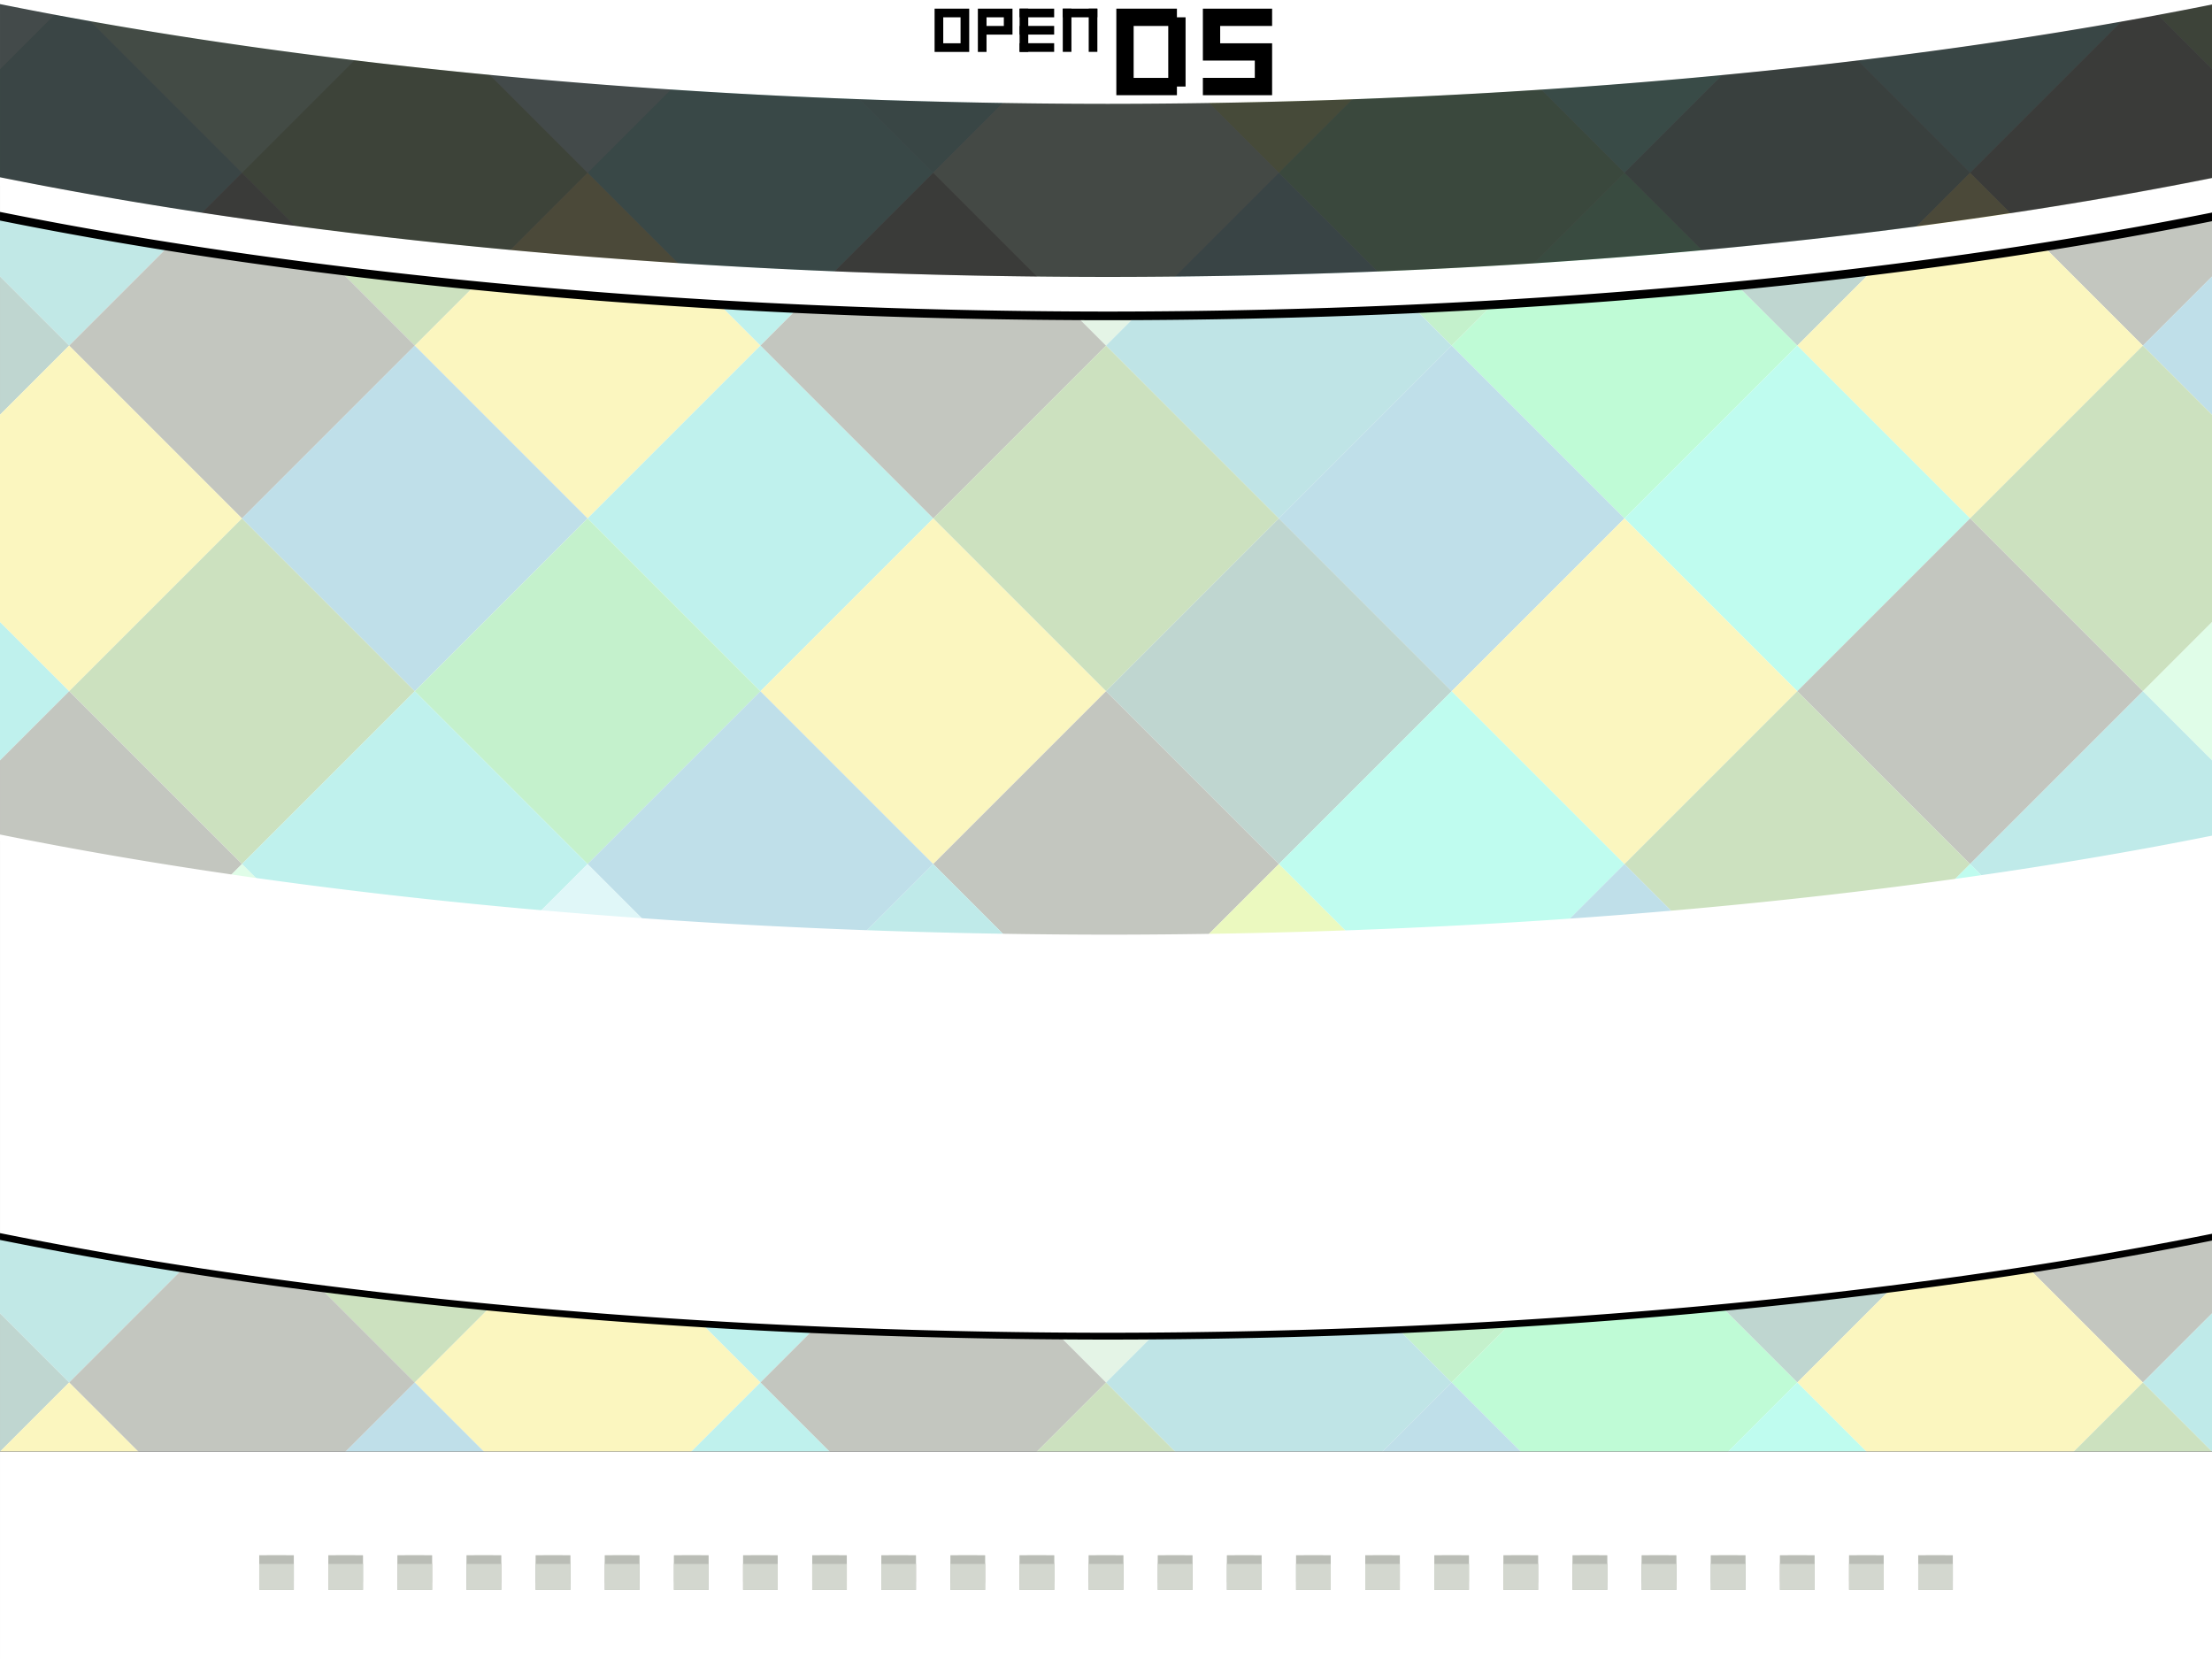 <?xml version="1.0" encoding="UTF-8" standalone="no"?>
<!-- Created with Inkscape (http://www.inkscape.org/) -->

<svg
   xmlns:dc="http://purl.org/dc/elements/1.1/"
   xmlns:cc="http://creativecommons.org/ns#"
   xmlns:rdf="http://www.w3.org/1999/02/22-rdf-syntax-ns#"
   xmlns:svg="http://www.w3.org/2000/svg"
   xmlns="http://www.w3.org/2000/svg"
   xmlns:sodipodi="http://sodipodi.sourceforge.net/DTD/sodipodi-0.dtd"
   xmlns:inkscape="http://www.inkscape.org/namespaces/inkscape"
   width="256"
   height="192"
   viewBox="0 0 67.733 50.8"
   version="1.1"
   id="svg8"
   inkscape:version="0.92.2 5c3e80d, 2017-08-06"
   sodipodi:docname="down_bk.svg"
   inkscape:export-filename="/home/georg/Partition E/Software/Videospiele/Nintendo/NDS Software/SuperCard/DSTWO-Theme/Top_Screen.svg.png"
   inkscape:export-xdpi="96"
   inkscape:export-ydpi="96">
  <defs
     id="defs2">
    <clipPath
       clipPathUnits="userSpaceOnUse"
       id="clipPath849">
      <rect
         style="opacity:0.218;fill:#0000ff;stroke-width:0.265"
         id="rect851"
         width="67.733"
         height="50.8"
         x="0"
         y="246.2" />
    </clipPath>
    <clipPath
       clipPathUnits="userSpaceOnUse"
       id="clipPath1369">
      <rect
         ry="1.852"
         rx="1.852"
         y="385.371"
         x="0.794"
         height="13.494"
         width="15.081"
         id="rect1371"
         style="opacity:1;fill:#ffffff;fill-opacity:1;stroke:none;stroke-width:0.5;stroke-miterlimit:4;stroke-dasharray:none" />
    </clipPath>
    <clipPath
       clipPathUnits="userSpaceOnUse"
       id="clipPath1510">
      <rect
         y="246.2"
         x="-2.117"
         height="50.8"
         width="67.733"
         id="rect1513"
         style="opacity:0.218;fill:#0000ff;stroke-width:0.265" />
    </clipPath>
    <clipPath
       clipPathUnits="userSpaceOnUse"
       id="clipPath1517">
      <rect
         style="opacity:1;fill:#007ea7;fill-opacity:1;stroke:none;stroke-width:0.48;stroke-linecap:round;stroke-miterlimit:4;stroke-dasharray:none;stroke-opacity:1"
         id="rect1519"
         width="67.733"
         height="50.8"
         x="-7.5199102e-15"
         y="171.556" />
    </clipPath>
    <filter
       inkscape:collect="always"
       style="color-interpolation-filters:sRGB"
       id="filter1126"
       x="-0.02"
       width="1.039"
       y="-0.21"
       height="1.42">
      <feGaussianBlur
         inkscape:collect="always"
         stdDeviation="0.556"
         id="feGaussianBlur1128" />
    </filter>
    <clipPath
       clipPathUnits="userSpaceOnUse"
       id="clipPath1132">
      <rect
         y="282.183"
         x="0"
         height="14.817"
         width="67.733"
         id="rect1134"
         style="opacity:1;fill:#ffffff;fill-opacity:1;stroke:none;stroke-width:0.764;stroke-linecap:round;stroke-miterlimit:4;stroke-dasharray:none;stroke-opacity:1" />
    </clipPath>
    <filter
       inkscape:collect="always"
       style="color-interpolation-filters:sRGB"
       id="filter1202"
       x="-0.013"
       width="1.025"
       y="-0.21"
       height="1.419">
      <feGaussianBlur
         inkscape:collect="always"
         stdDeviation="1.358"
         id="feGaussianBlur1204" />
    </filter>
    <filter
       inkscape:collect="always"
       style="color-interpolation-filters:sRGB"
       id="filter1212"
       x="-0.015"
       width="1.029"
       y="-0.065"
       height="1.131">
      <feGaussianBlur
         inkscape:collect="always"
         stdDeviation="1.568"
         id="feGaussianBlur1214" />
    </filter>
    <clipPath
       clipPathUnits="userSpaceOnUse"
       id="clipPath1229">
      <rect
         style="opacity:0.85;fill:#a40000;fill-opacity:1;stroke:none;stroke-width:1.89;stroke-linecap:round;stroke-miterlimit:4;stroke-dasharray:none;stroke-opacity:1"
         id="rect1231"
         width="256"
         height="192"
         x="0"
         y="6.3853349e-06"
         clip-path="none" />
    </clipPath>
    <clipPath
       clipPathUnits="userSpaceOnUse"
       id="clipPath1234">
      <rect
         y="6.3853349e-06"
         x="0"
         height="192"
         width="256"
         id="rect1236"
         style="opacity:0.85;fill:#729fcf;fill-opacity:1;stroke:none;stroke-width:1.89;stroke-linecap:round;stroke-miterlimit:4;stroke-dasharray:none;stroke-opacity:1"
         clip-path="none" />
    </clipPath>
  </defs>
  <sodipodi:namedview
     id="base"
     pagecolor="#ffffff"
     bordercolor="#666666"
     borderopacity="1.0"
     inkscape:pageopacity="0.0"
     inkscape:pageshadow="2"
     inkscape:zoom="2.0000001"
     inkscape:cx="69.805957"
     inkscape:cy="-1.1412442"
     inkscape:document-units="mm"
     inkscape:current-layer="layer1"
     showgrid="true"
     units="px"
     inkscape:snap-global="true"
     inkscape:window-width="1920"
     inkscape:window-height="1020"
     inkscape:window-x="0"
     inkscape:window-y="28"
     inkscape:window-maximized="1"
     inkscape:snap-bbox="true"
     inkscape:snap-smooth-nodes="true"
     inkscape:snap-intersection-paths="true"
     inkscape:bbox-nodes="true"
     inkscape:bbox-paths="true"
     inkscape:object-paths="true"
     inkscape:snap-object-midpoints="true"
     inkscape:snap-bbox-edge-midpoints="true"
     inkscape:snap-bbox-midpoints="true"
     inkscape:snap-center="true">
    <inkscape:grid
       type="xygrid"
       id="grid4742"
       empspacing="4" />
  </sodipodi:namedview>
  <g
     inkscape:label="Ebene 1"
     inkscape:groupmode="layer"
     id="layer1"
     transform="translate(0,-246.2)">
    <g
       id="g1508"
       transform="translate(2.117)"
       clip-path="url(#clipPath1510)">
      <g
         id="g1307">
        <path
           style="fill:#00f4c0;fill-opacity:1;stroke:none;stroke-width:0.265px;stroke-linecap:butt;stroke-linejoin:miter;stroke-opacity:1"
           d="m 47.625,240.908 5.292,5.292 -5.292,5.292 -5.292,-5.292 z"
           id="path1123"
           inkscape:connector-curvature="0" />
        <path
           inkscape:connector-curvature="0"
           id="path1129"
           d="m 37.042,240.908 5.292,5.292 -5.292,5.292 L 31.75,246.2 Z"
           style="fill:#afe901;fill-opacity:1;stroke:none;stroke-width:0.265px;stroke-linecap:butt;stroke-linejoin:miter;stroke-opacity:1" />
        <path
           inkscape:connector-curvature="0"
           id="path1133"
           d="m 26.458,240.908 5.292,5.292 -5.292,5.292 -5.292,-5.292 z"
           style="fill:#00aca8;fill-opacity:1;stroke:none;stroke-width:0.265px;stroke-linecap:butt;stroke-linejoin:miter;stroke-opacity:1" />
        <path
           inkscape:connector-curvature="0"
           id="path1141"
           d="m 15.875,240.908 5.292,5.292 -5.292,5.292 -5.292,-5.292 z"
           style="fill:#83e1e3;fill-opacity:1;stroke:none;stroke-width:0.265px;stroke-linecap:butt;stroke-linejoin:miter;stroke-opacity:1" />
        <path
           inkscape:connector-curvature="0"
           id="path1145"
           d="m 5.292,240.908 5.292,5.292 -5.292,5.292 L 6.6666666e-8,246.2 Z"
           style="fill:#84f8a3;fill-opacity:1;stroke:none;stroke-width:0.265px;stroke-linecap:butt;stroke-linejoin:miter;stroke-opacity:1" />
        <path
           style="fill:#83e1e3;fill-opacity:1;stroke:none;stroke-width:0.265px;stroke-linecap:butt;stroke-linejoin:miter;stroke-opacity:1"
           d="M -5.292,240.908 3.3333333e-7,246.2 -5.292,251.492 -10.583,246.2 Z"
           id="path1147"
           inkscape:connector-curvature="0" />
        <path
           style="fill:#00aca8;fill-opacity:1;stroke:none;stroke-width:0.265px;stroke-linecap:butt;stroke-linejoin:miter;stroke-opacity:1"
           d="m 58.208,240.908 5.292,5.292 -5.292,5.292 -5.292,-5.292 z"
           id="path1153"
           inkscape:connector-curvature="0" />
        <path
           inkscape:connector-curvature="0"
           id="path1157"
           d="m 68.792,240.908 5.292,5.292 -5.292,5.292 L 63.5,246.2 Z"
           style="fill:#348600;fill-opacity:1;stroke:none;stroke-width:0.265px;stroke-linecap:butt;stroke-linejoin:miter;stroke-opacity:1" />
      </g>
      <g
         id="g1317">
        <path
           style="fill:#09a39d;fill-opacity:1;stroke:none;stroke-width:0.265px;stroke-linecap:butt;stroke-linejoin:miter;stroke-opacity:1"
           d="M 0,246.2 5.292,251.492 0,256.783 -5.292,251.492 Z"
           id="path1115"
           inkscape:connector-curvature="0" />
        <path
           style="fill:#015b42;fill-opacity:1;stroke:none;stroke-width:0.265px;stroke-linecap:butt;stroke-linejoin:miter;stroke-opacity:1"
           d="m 52.917,246.2 5.292,5.292 -5.292,5.292 -5.292,-5.292 z"
           id="path1119"
           inkscape:connector-curvature="0" />
        <path
           inkscape:connector-curvature="0"
           id="path1125"
           d="m 42.333,246.2 5.292,5.292 -5.292,5.292 -5.292,-5.292 z"
           style="fill:#12c933;fill-opacity:1;stroke:none;stroke-width:0.265px;stroke-linecap:butt;stroke-linejoin:miter;stroke-opacity:1" />
        <path
           style="fill:#94d59b;fill-opacity:1;stroke:none;stroke-width:0.265px;stroke-linecap:butt;stroke-linejoin:miter;stroke-opacity:1"
           d="m 31.75,246.2 5.292,5.292 -5.292,5.292 -5.292,-5.292 z"
           id="path1131"
           inkscape:connector-curvature="0" />
        <path
           style="fill:#00c9b7;fill-opacity:1;stroke:none;stroke-width:0.265px;stroke-linecap:butt;stroke-linejoin:miter;stroke-opacity:1"
           d="m 21.167,246.2 5.292,5.292 -5.292,5.292 -5.292,-5.292 z"
           id="path1135"
           inkscape:connector-curvature="0" />
        <path
           style="fill:#348600;fill-opacity:1;stroke:none;stroke-width:0.265px;stroke-linecap:butt;stroke-linejoin:miter;stroke-opacity:1"
           d="m 10.583,246.2 5.292,5.292 -5.292,5.292 -5.292,-5.292 z"
           id="path1143"
           inkscape:connector-curvature="0" />
        <path
           style="fill:#101a01;fill-opacity:1;stroke:none;stroke-width:0.265px;stroke-linecap:butt;stroke-linejoin:miter;stroke-opacity:1"
           d="m 63.5,246.2 5.292,5.292 -5.292,5.292 -5.292,-5.292 z"
           id="path1155"
           inkscape:connector-curvature="0" />
        <path
           inkscape:connector-curvature="0"
           id="path1159"
           d="m 74.083,246.2 5.292,5.292 -5.292,5.292 -5.292,-5.292 z"
           style="fill:#015b42;fill-opacity:1;stroke:none;stroke-width:0.265px;stroke-linecap:butt;stroke-linejoin:miter;stroke-opacity:1" />
      </g>
      <g
         id="g1327">
        <path
           inkscape:connector-curvature="0"
           id="path1117"
           d="m 68.792,251.492 5.292,5.292 -5.292,5.292 L 63.5,256.783 Z"
           style="fill:#007ea7;fill-opacity:1;stroke:none;stroke-width:0.265px;stroke-linecap:butt;stroke-linejoin:miter;stroke-opacity:1" />
        <path
           inkscape:connector-curvature="0"
           id="path1121"
           d="m 47.625,251.492 5.292,5.292 -5.292,5.292 -5.292,-5.292 z"
           style="fill:#01ef5b;fill-opacity:1;stroke:none;stroke-width:0.265px;stroke-linecap:butt;stroke-linejoin:miter;stroke-opacity:1" />
        <path
           style="fill:#00939b;fill-opacity:1;stroke:none;stroke-width:0.265px;stroke-linecap:butt;stroke-linejoin:miter;stroke-opacity:1"
           d="m 37.042,251.492 5.292,5.292 -5.292,5.292 L 31.75,256.783 Z"
           id="path1127"
           inkscape:connector-curvature="0" />
        <path
           inkscape:connector-curvature="0"
           id="path1137"
           d="m 15.875,251.492 5.292,5.292 -5.292,5.292 -5.292,-5.292 z"
           style="fill:#efdb00;fill-opacity:1;stroke:none;stroke-width:0.265px;stroke-linecap:butt;stroke-linejoin:miter;stroke-opacity:1" />
        <path
           style="fill:#101a01;fill-opacity:1;stroke:none;stroke-width:0.265px;stroke-linecap:butt;stroke-linejoin:miter;stroke-opacity:1"
           d="m 5.292,251.492 5.292,5.292 -5.292,5.292 L 6.6666666e-8,256.783 Z"
           id="path1139"
           inkscape:connector-curvature="0" />
        <path
           inkscape:connector-curvature="0"
           id="path1149"
           d="m 26.458,251.492 5.292,5.292 -5.292,5.292 -5.292,-5.292 z"
           style="fill:#101a01;fill-opacity:1;stroke:none;stroke-width:0.265px;stroke-linecap:butt;stroke-linejoin:miter;stroke-opacity:1" />
        <path
           style="fill:#efdb00;fill-opacity:1;stroke:none;stroke-width:0.265px;stroke-linecap:butt;stroke-linejoin:miter;stroke-opacity:1"
           d="m 58.208,251.492 5.292,5.292 -5.292,5.292 -5.292,-5.292 z"
           id="path1151"
           inkscape:connector-curvature="0" />
        <path
           style="fill:#015b42;fill-opacity:1;stroke:none;stroke-width:0.265px;stroke-linecap:butt;stroke-linejoin:miter;stroke-opacity:1"
           d="M -5.292,251.492 -1.6666665e-7,256.783 -5.292,262.075 -10.583,256.783 Z"
           id="path1161"
           inkscape:connector-curvature="0" />
      </g>
      <g
         id="g1337">
        <path
           style="fill:#efdb00;fill-opacity:1;stroke:none;stroke-width:0.265px;stroke-linecap:butt;stroke-linejoin:miter;stroke-opacity:1"
           d="M 0,256.783 5.292,262.075 0,267.367 -5.292,262.075 Z"
           id="path1163"
           inkscape:connector-curvature="0" />
        <path
           style="fill:#007ea7;fill-opacity:1;stroke:none;stroke-width:0.265px;stroke-linecap:butt;stroke-linejoin:miter;stroke-opacity:1"
           d="m 10.583,256.783 5.292,5.292 -5.292,5.292 -5.292,-5.292 z"
           id="path1165"
           inkscape:connector-curvature="0" />
        <path
           inkscape:connector-curvature="0"
           id="path1167"
           d="m 21.167,256.783 5.292,5.292 -5.292,5.292 -5.292,-5.292 z"
           style="fill:#00c9b7;fill-opacity:1;stroke:none;stroke-width:0.265px;stroke-linecap:butt;stroke-linejoin:miter;stroke-opacity:1" />
        <path
           inkscape:connector-curvature="0"
           id="path1169"
           d="m 31.75,256.783 5.292,5.292 -5.292,5.292 -5.292,-5.292 z"
           style="fill:#348600;fill-opacity:1;stroke:none;stroke-width:0.265px;stroke-linecap:butt;stroke-linejoin:miter;stroke-opacity:1" />
        <path
           style="fill:#007ea7;fill-opacity:1;stroke:none;stroke-width:0.265px;stroke-linecap:butt;stroke-linejoin:miter;stroke-opacity:1"
           d="m 42.333,256.783 5.292,5.292 -5.292,5.292 -5.292,-5.292 z"
           id="path1171"
           inkscape:connector-curvature="0" />
        <path
           inkscape:connector-curvature="0"
           id="path1173"
           d="m 52.917,256.783 5.292,5.292 -5.292,5.292 -5.292,-5.292 z"
           style="fill:#00f4c0;fill-opacity:1;stroke:none;stroke-width:0.265px;stroke-linecap:butt;stroke-linejoin:miter;stroke-opacity:1" />
        <path
           style="fill:#348600;fill-opacity:1;stroke:none;stroke-width:0.265px;stroke-linecap:butt;stroke-linejoin:miter;stroke-opacity:1"
           d="m 63.5,256.783 5.292,5.292 -5.292,5.292 -5.292,-5.292 z"
           id="path1175"
           inkscape:connector-curvature="0" />
        <path
           style="fill:#00f4c0;fill-opacity:1;stroke:none;stroke-width:0.265px;stroke-linecap:butt;stroke-linejoin:miter;stroke-opacity:1"
           d="m 74.083,256.783 5.292,5.292 -5.292,5.292 -5.292,-5.292 z"
           id="path1177"
           inkscape:connector-curvature="0" />
      </g>
      <g
         id="g1347">
        <path
           style="fill:#348600;fill-opacity:1;stroke:none;stroke-width:0.265px;stroke-linecap:butt;stroke-linejoin:miter;stroke-opacity:1"
           d="m 5.292,262.075 5.292,5.292 -5.292,5.292 L -5e-7,267.367 Z"
           id="path1181"
           inkscape:connector-curvature="0" />
        <path
           inkscape:connector-curvature="0"
           id="path1183"
           d="M -5.292,262.075 -1.6666667e-7,267.367 -5.292,272.658 -10.583,267.367 Z"
           style="fill:#00c9b7;fill-opacity:1;stroke:none;stroke-width:0.265px;stroke-linecap:butt;stroke-linejoin:miter;stroke-opacity:1" />
        <path
           style="fill:#12c933;fill-opacity:1;stroke:none;stroke-width:0.265px;stroke-linecap:butt;stroke-linejoin:miter;stroke-opacity:1"
           d="m 15.875,262.075 5.292,5.292 -5.292,5.292 -5.292,-5.292 z"
           id="path1185"
           inkscape:connector-curvature="0" />
        <path
           inkscape:connector-curvature="0"
           id="path1189"
           d="m 26.458,262.075 5.292,5.292 -5.292,5.292 -5.292,-5.292 z"
           style="fill:#efdb00;fill-opacity:1;stroke:none;stroke-width:0.265px;stroke-linecap:butt;stroke-linejoin:miter;stroke-opacity:1" />
        <path
           style="fill:#015b42;fill-opacity:1;stroke:none;stroke-width:0.265px;stroke-linecap:butt;stroke-linejoin:miter;stroke-opacity:1"
           d="m 37.042,262.075 5.292,5.292 -5.292,5.292 L 31.75,267.367 Z"
           id="path1191"
           inkscape:connector-curvature="0" />
        <path
           inkscape:connector-curvature="0"
           id="path1199"
           d="m 47.625,262.075 5.292,5.292 -5.292,5.292 -5.292,-5.292 z"
           style="fill:#efdb00;fill-opacity:1;stroke:none;stroke-width:0.265px;stroke-linecap:butt;stroke-linejoin:miter;stroke-opacity:1" />
        <path
           inkscape:connector-curvature="0"
           id="path1201"
           d="m 58.208,262.075 5.292,5.292 -5.292,5.292 -5.292,-5.292 z"
           style="fill:#101a01;fill-opacity:1;stroke:none;stroke-width:0.265px;stroke-linecap:butt;stroke-linejoin:miter;stroke-opacity:1" />
        <path
           style="fill:#84f8a3;fill-opacity:1;stroke:none;stroke-width:0.265px;stroke-linecap:butt;stroke-linejoin:miter;stroke-opacity:1"
           d="m 68.792,262.075 5.292,5.292 -5.292,5.292 L 63.5,267.367 Z"
           id="path1207"
           inkscape:connector-curvature="0" />
      </g>
      <g
         id="g1357">
        <path
           style="fill:#101a01;fill-opacity:1;stroke:none;stroke-width:0.265px;stroke-linecap:butt;stroke-linejoin:miter;stroke-opacity:1"
           d="m -5e-7,267.367 5.292,5.292 -5.292,5.292 -5.292,-5.292 z"
           id="path1179"
           inkscape:connector-curvature="0" />
        <path
           inkscape:connector-curvature="0"
           id="path1187"
           d="m 10.583,267.367 5.292,5.292 -5.292,5.292 -5.292,-5.292 z"
           style="fill:#00c9b7;fill-opacity:1;stroke:none;stroke-width:0.265px;stroke-linecap:butt;stroke-linejoin:miter;stroke-opacity:1" />
        <path
           inkscape:connector-curvature="0"
           id="path1193"
           d="m 31.75,267.367 5.292,5.292 -5.292,5.292 -5.292,-5.292 z"
           style="fill:#101a01;fill-opacity:1;stroke:none;stroke-width:0.265px;stroke-linecap:butt;stroke-linejoin:miter;stroke-opacity:1" />
        <path
           style="fill:#007ea7;fill-opacity:1;stroke:none;stroke-width:0.265px;stroke-linecap:butt;stroke-linejoin:miter;stroke-opacity:1"
           d="m 21.167,267.367 5.292,5.292 -5.292,5.292 -5.292,-5.292 z"
           id="path1195"
           inkscape:connector-curvature="0" />
        <path
           inkscape:connector-curvature="0"
           id="path1197"
           d="m 42.333,267.367 5.292,5.292 -5.292,5.292 -5.292,-5.292 z"
           style="fill:#00f4c0;fill-opacity:1;stroke:none;stroke-width:0.265px;stroke-linecap:butt;stroke-linejoin:miter;stroke-opacity:1" />
        <path
           style="fill:#348600;fill-opacity:1;stroke:none;stroke-width:0.265px;stroke-linecap:butt;stroke-linejoin:miter;stroke-opacity:1"
           d="m 52.917,267.367 5.292,5.292 -5.292,5.292 -5.292,-5.292 z"
           id="path1203"
           inkscape:connector-curvature="0" />
        <path
           style="fill:#00aca8;fill-opacity:1;stroke:none;stroke-width:0.265px;stroke-linecap:butt;stroke-linejoin:miter;stroke-opacity:1"
           d="m 63.5,267.367 5.292,5.292 -5.292,5.292 -5.292,-5.292 z"
           id="path1205"
           inkscape:connector-curvature="0" />
        <path
           style="fill:#12c933;fill-opacity:1;stroke:none;stroke-width:0.265px;stroke-linecap:butt;stroke-linejoin:miter;stroke-opacity:1"
           d="m 74.083,267.367 5.292,5.292 -5.292,5.292 -5.292,-5.292 z"
           id="path1209"
           inkscape:connector-curvature="0" />
      </g>
      <g
         id="g1377">
        <path
           inkscape:connector-curvature="0"
           id="path1211"
           d="M 3.3333334e-8,277.95 5.292,283.242 3.3333334e-8,288.533 -5.292,283.242 Z"
           style="fill:#09a39d;fill-opacity:1;stroke:none;stroke-width:0.265px;stroke-linecap:butt;stroke-linejoin:miter;stroke-opacity:1" />
        <path
           inkscape:connector-curvature="0"
           id="path1213"
           d="m 52.917,277.95 5.292,5.292 -5.292,5.292 -5.292,-5.292 z"
           style="fill:#015b42;fill-opacity:1;stroke:none;stroke-width:0.265px;stroke-linecap:butt;stroke-linejoin:miter;stroke-opacity:1" />
        <path
           style="fill:#12c933;fill-opacity:1;stroke:none;stroke-width:0.265px;stroke-linecap:butt;stroke-linejoin:miter;stroke-opacity:1"
           d="m 42.333,277.95 5.292,5.292 -5.292,5.292 -5.292,-5.292 z"
           id="path1219"
           inkscape:connector-curvature="0" />
        <path
           inkscape:connector-curvature="0"
           id="path1225"
           d="m 31.75,277.95 5.292,5.292 -5.292,5.292 -5.292,-5.292 z"
           style="fill:#94d59b;fill-opacity:1;stroke:none;stroke-width:0.265px;stroke-linecap:butt;stroke-linejoin:miter;stroke-opacity:1" />
        <path
           inkscape:connector-curvature="0"
           id="path1229"
           d="m 21.167,277.95 5.292,5.292 -5.292,5.292 -5.292,-5.292 z"
           style="fill:#00c9b7;fill-opacity:1;stroke:none;stroke-width:0.265px;stroke-linecap:butt;stroke-linejoin:miter;stroke-opacity:1" />
        <path
           inkscape:connector-curvature="0"
           id="path1237"
           d="m 10.583,277.95 5.292,5.292 -5.292,5.292 -5.292,-5.292 z"
           style="fill:#348600;fill-opacity:1;stroke:none;stroke-width:0.265px;stroke-linecap:butt;stroke-linejoin:miter;stroke-opacity:1" />
        <path
           inkscape:connector-curvature="0"
           id="path1249"
           d="m 63.5,277.95 5.292,5.292 L 63.5,288.533 58.208,283.242 Z"
           style="fill:#101a01;fill-opacity:1;stroke:none;stroke-width:0.265px;stroke-linecap:butt;stroke-linejoin:miter;stroke-opacity:1" />
        <path
           style="fill:#015b42;fill-opacity:1;stroke:none;stroke-width:0.265px;stroke-linecap:butt;stroke-linejoin:miter;stroke-opacity:1"
           d="m 74.083,277.95 5.292,5.292 -5.292,5.292 -5.292,-5.292 z"
           id="path1253"
           inkscape:connector-curvature="0" />
      </g>
      <g
         id="g1387">
        <path
           style="fill:#01ef5b;fill-opacity:1;stroke:none;stroke-width:0.265px;stroke-linecap:butt;stroke-linejoin:miter;stroke-opacity:1"
           d="m 47.625,283.242 5.292,5.292 -5.292,5.292 -5.292,-5.292 z"
           id="path1215"
           inkscape:connector-curvature="0" />
        <path
           inkscape:connector-curvature="0"
           id="path1221"
           d="m 37.042,283.242 5.292,5.292 -5.292,5.292 -5.292,-5.292 z"
           style="fill:#00939b;fill-opacity:1;stroke:none;stroke-width:0.265px;stroke-linecap:butt;stroke-linejoin:miter;stroke-opacity:1" />
        <path
           style="fill:#efdb00;fill-opacity:1;stroke:none;stroke-width:0.265px;stroke-linecap:butt;stroke-linejoin:miter;stroke-opacity:1"
           d="m 15.875,283.242 5.292,5.292 -5.292,5.292 -5.292,-5.292 z"
           id="path1231"
           inkscape:connector-curvature="0" />
        <path
           inkscape:connector-curvature="0"
           id="path1233"
           d="m 5.292,283.242 5.292,5.292 -5.292,5.292 L 1.3333333e-7,288.533 Z"
           style="fill:#101a01;fill-opacity:1;stroke:none;stroke-width:0.265px;stroke-linecap:butt;stroke-linejoin:miter;stroke-opacity:1" />
        <path
           style="fill:#101a01;fill-opacity:1;stroke:none;stroke-width:0.265px;stroke-linecap:butt;stroke-linejoin:miter;stroke-opacity:1"
           d="m 26.458,283.242 5.292,5.292 -5.292,5.292 -5.292,-5.292 z"
           id="path1243"
           inkscape:connector-curvature="0" />
        <path
           inkscape:connector-curvature="0"
           id="path1245"
           d="m 58.208,283.242 5.292,5.292 -5.292,5.292 -5.292,-5.292 z"
           style="fill:#efdb00;fill-opacity:1;stroke:none;stroke-width:0.265px;stroke-linecap:butt;stroke-linejoin:miter;stroke-opacity:1" />
        <path
           inkscape:connector-curvature="0"
           id="path1247"
           d="m 68.792,283.242 5.292,5.292 -5.292,5.292 L 63.5,288.533 Z"
           style="fill:#00aca8;fill-opacity:1;stroke:none;stroke-width:0.265px;stroke-linecap:butt;stroke-linejoin:miter;stroke-opacity:1" />
        <path
           inkscape:connector-curvature="0"
           id="path1255"
           d="M -5.292,283.242 -1.6666667e-7,288.533 -5.292,293.825 -10.583,288.533 Z"
           style="fill:#015b42;fill-opacity:1;stroke:none;stroke-width:0.265px;stroke-linecap:butt;stroke-linejoin:miter;stroke-opacity:1" />
      </g>
      <g
         id="g1367">
        <path
           style="fill:#afe901;fill-opacity:1;stroke:none;stroke-width:0.265px;stroke-linecap:butt;stroke-linejoin:miter;stroke-opacity:1"
           d="m 37.042,272.658 5.292,5.292 -5.292,5.292 -5.292,-5.292 z"
           id="path1223"
           inkscape:connector-curvature="0" />
        <path
           style="fill:#00aca8;fill-opacity:1;stroke:none;stroke-width:0.265px;stroke-linecap:butt;stroke-linejoin:miter;stroke-opacity:1"
           d="m 26.458,272.658 5.292,5.292 -5.292,5.292 -5.292,-5.292 z"
           id="path1227"
           inkscape:connector-curvature="0" />
        <path
           style="fill:#83e1e3;fill-opacity:1;stroke:none;stroke-width:0.265px;stroke-linecap:butt;stroke-linejoin:miter;stroke-opacity:1"
           d="m 15.875,272.658 5.292,5.292 -5.292,5.292 -5.292,-5.292 z"
           id="path1235"
           inkscape:connector-curvature="0" />
        <path
           style="fill:#84f8a3;fill-opacity:1;stroke:none;stroke-width:0.265px;stroke-linecap:butt;stroke-linejoin:miter;stroke-opacity:1"
           d="m 5.292,272.658 5.292,5.292 -5.292,5.292 L 1.3333333e-7,277.95 Z"
           id="path1239"
           inkscape:connector-curvature="0" />
        <path
           inkscape:connector-curvature="0"
           id="path1241"
           d="M -5.292,272.658 3.3333333e-7,277.95 -5.292,283.242 -10.583,277.95 Z"
           style="fill:#83e1e3;fill-opacity:1;stroke:none;stroke-width:0.265px;stroke-linecap:butt;stroke-linejoin:miter;stroke-opacity:1" />
        <path
           style="fill:#348600;fill-opacity:1;stroke:none;stroke-width:0.265px;stroke-linecap:butt;stroke-linejoin:miter;stroke-opacity:1"
           d="m 68.792,272.658 5.292,5.292 -5.292,5.292 -5.292,-5.292 z"
           id="path1251"
           inkscape:connector-curvature="0" />
        <path
           inkscape:connector-curvature="0"
           id="path1271"
           d="m 58.208,272.658 5.292,5.292 -5.292,5.292 -5.292,-5.292 z"
           style="fill:#00f4c0;fill-opacity:1;stroke:none;stroke-width:0.265px;stroke-linecap:butt;stroke-linejoin:miter;stroke-opacity:1" />
        <path
           inkscape:connector-curvature="0"
           id="path1291"
           d="m 47.625,272.658 5.292,5.292 -5.292,5.292 -5.292,-5.292 z"
           style="fill:#007ea7;fill-opacity:1;stroke:none;stroke-width:0.265px;stroke-linecap:butt;stroke-linejoin:miter;stroke-opacity:1" />
      </g>
      <g
         id="g1407">
        <path
           inkscape:connector-curvature="0"
           id="path1273"
           d="m 47.625,293.825 5.292,5.292 -5.292,5.292 -5.292,-5.292 z"
           style="fill:#015b42;fill-opacity:1;stroke:none;stroke-width:0.265px;stroke-linecap:butt;stroke-linejoin:miter;stroke-opacity:1" />
        <path
           inkscape:connector-curvature="0"
           id="path1277"
           d="m 37.042,293.825 5.292,5.292 -5.292,5.292 -5.292,-5.292 z"
           style="fill:#afe901;fill-opacity:1;stroke:none;stroke-width:0.265px;stroke-linecap:butt;stroke-linejoin:miter;stroke-opacity:1" />
        <path
           inkscape:connector-curvature="0"
           id="path1279"
           d="m 26.458,293.825 5.292,5.292 -5.292,5.292 -5.292,-5.292 z"
           style="fill:#00aca8;fill-opacity:1;stroke:none;stroke-width:0.265px;stroke-linecap:butt;stroke-linejoin:miter;stroke-opacity:1" />
        <path
           inkscape:connector-curvature="0"
           id="path1281"
           d="m 15.875,293.825 5.292,5.292 -5.292,5.292 -5.292,-5.292 z"
           style="fill:#83e1e3;fill-opacity:1;stroke:none;stroke-width:0.265px;stroke-linecap:butt;stroke-linejoin:miter;stroke-opacity:1" />
        <path
           inkscape:connector-curvature="0"
           id="path1283"
           d="m 5.292,293.825 5.292,5.292 L 5.292,304.408 4.6666665e-7,299.117 Z"
           style="fill:#84f8a3;fill-opacity:1;stroke:none;stroke-width:0.265px;stroke-linecap:butt;stroke-linejoin:miter;stroke-opacity:1" />
        <path
           style="fill:#83e1e3;fill-opacity:1;stroke:none;stroke-width:0.265px;stroke-linecap:butt;stroke-linejoin:miter;stroke-opacity:1"
           d="M -5.292,293.825 6.6666665e-7,299.117 -5.292,304.408 -10.583,299.117 Z"
           id="path1285"
           inkscape:connector-curvature="0" />
        <path
           style="fill:#09a39d;fill-opacity:1;stroke:none;stroke-width:0.265px;stroke-linecap:butt;stroke-linejoin:miter;stroke-opacity:1"
           d="m 58.208,293.825 5.292,5.292 -5.292,5.292 -5.292,-5.292 z"
           id="path1293"
           inkscape:connector-curvature="0" />
        <path
           style="fill:#007ea7;fill-opacity:1;stroke:none;stroke-width:0.265px;stroke-linecap:butt;stroke-linejoin:miter;stroke-opacity:1"
           d="m 68.792,293.825 5.292,5.292 -5.292,5.292 L 63.5,299.117 Z"
           id="path1295"
           inkscape:connector-curvature="0" />
      </g>
      <g
         id="g1397">
        <path
           inkscape:connector-curvature="0"
           id="path1257"
           d="M 3.3333334e-8,288.533 5.292,293.825 3.3333334e-8,299.117 -5.292,293.825 Z"
           style="fill:#efdb00;fill-opacity:1;stroke:none;stroke-width:0.265px;stroke-linecap:butt;stroke-linejoin:miter;stroke-opacity:1" />
        <path
           inkscape:connector-curvature="0"
           id="path1259"
           d="m 10.583,288.533 5.292,5.292 -5.292,5.292 -5.292,-5.292 z"
           style="fill:#007ea7;fill-opacity:1;stroke:none;stroke-width:0.265px;stroke-linecap:butt;stroke-linejoin:miter;stroke-opacity:1" />
        <path
           style="fill:#00c9b7;fill-opacity:1;stroke:none;stroke-width:0.265px;stroke-linecap:butt;stroke-linejoin:miter;stroke-opacity:1"
           d="m 21.167,288.533 5.292,5.292 -5.292,5.292 -5.292,-5.292 z"
           id="path1261"
           inkscape:connector-curvature="0" />
        <path
           style="fill:#348600;fill-opacity:1;stroke:none;stroke-width:0.265px;stroke-linecap:butt;stroke-linejoin:miter;stroke-opacity:1"
           d="m 31.75,288.533 5.292,5.292 -5.292,5.292 -5.292,-5.292 z"
           id="path1263"
           inkscape:connector-curvature="0" />
        <path
           inkscape:connector-curvature="0"
           id="path1265"
           d="m 42.333,288.533 5.292,5.292 -5.292,5.292 -5.292,-5.292 z"
           style="fill:#007ea7;fill-opacity:1;stroke:none;stroke-width:0.265px;stroke-linecap:butt;stroke-linejoin:miter;stroke-opacity:1" />
        <path
           style="fill:#00f4c0;fill-opacity:1;stroke:none;stroke-width:0.265px;stroke-linecap:butt;stroke-linejoin:miter;stroke-opacity:1"
           d="m 52.917,288.533 5.292,5.292 -5.292,5.292 -5.292,-5.292 z"
           id="path1267"
           inkscape:connector-curvature="0" />
        <path
           inkscape:connector-curvature="0"
           id="path1269"
           d="m 63.5,288.533 5.292,5.292 -5.292,5.292 -5.292,-5.292 z"
           style="fill:#348600;fill-opacity:1;stroke:none;stroke-width:0.265px;stroke-linecap:butt;stroke-linejoin:miter;stroke-opacity:1" />
        <path
           inkscape:connector-curvature="0"
           id="path1297"
           d="m 74.083,288.533 5.292,5.292 -5.292,5.292 -5.292,-5.292 z"
           style="fill:#12c933;fill-opacity:1;stroke:none;stroke-width:0.265px;stroke-linecap:butt;stroke-linejoin:miter;stroke-opacity:1" />
      </g>
    </g>
    <rect
       style="opacity:0.75;fill:#ffffff;fill-opacity:1;stroke:none;stroke-width:0.48;stroke-linecap:round;stroke-miterlimit:4;stroke-dasharray:none;stroke-opacity:1"
       id="rect1194"
       width="67.733"
       height="50.8"
       x="3.5603841e-06"
       y="246.2" />
    <path
       transform="matrix(0.265,0,0,0.265,0,245.879)"
       inkscape:connector-curvature="0"
       style="fill:#000000;stroke-width:1.092;filter:url(#filter1212)"
       d="m 0,98.428 v 46.059 a 215.357,58.393 0 0 0 128,11.514 215.357,58.393 0 0 0 128,-11.52 v -46 A 215.357,58.393 0 0 1 128,110 215.357,58.393 0 0 1 0,98.428 Z"
       id="path1222"
       clip-path="url(#clipPath1234)" />
    <path
       style="fill:#ffffff;stroke-width:1.092"
       d="M 0 96.428 L 0 142.486 A 215.357 58.393 0 0 0 128 154 A 215.357 58.393 0 0 0 256 142.48 L 256 96.48 A 215.357 58.393 0 0 1 128 108 A 215.357 58.393 0 0 1 0 96.428 z "
       transform="matrix(0.265,0,0,0.265,0,246.2)"
       id="ellipse1158" />
    <rect
       y="290.65"
       x="0"
       height="6.35"
       width="67.733"
       id="rect1108"
       style="opacity:1;fill:#000000;fill-opacity:1;stroke:none;stroke-width:0.5;stroke-linecap:round;stroke-miterlimit:4;stroke-dasharray:none;stroke-opacity:1;filter:url(#filter1126)"
       clip-path="url(#clipPath1132)" />
    <path
       transform="matrix(0.265,0,0,0.265,0,246.465)"
       inkscape:connector-curvature="0"
       style="fill:#000000;stroke-width:1.092;filter:url(#filter1202)"
       d="m 0,20.455 v 4.031 A 215.357,58.393 0 0 0 128,36 215.357,58.393 0 0 0 256,24.48 V 20.508 A 215.357,58.393 0 0 1 128,32 215.357,58.393 0 0 1 0,20.455 Z"
       id="path1226"
       clip-path="url(#clipPath1229)" />
    <path
       style="fill:#ffffff;stroke-width:1.092"
       d="M 0 20.455 L 0 24.486 A 215.357 58.393 0 0 0 128 36 A 215.357 58.393 0 0 0 256 24.48 L 256 20.508 A 215.357 58.393 0 0 1 128 32 A 215.357 58.393 0 0 1 0 20.455 z "
       id="ellipse1148"
       transform="matrix(0.265,0,0,0.265,0,246.2)" />
    <rect
       style="opacity:1;fill:#ffffff;fill-opacity:1;stroke:none;stroke-width:0.5;stroke-linecap:round;stroke-miterlimit:4;stroke-dasharray:none;stroke-opacity:1"
       id="rect1106"
       width="67.733"
       height="6.35"
       x="0"
       y="290.65" />
    <path
       style="fill:#ffffff;stroke-width:1.092"
       d="M 0 0 L 0 0.48 A 215.357 58.393 0 0 0 128 12 A 215.357 58.393 0 0 0 256 0.484 L 256 0 L 0 0 z "
       transform="matrix(0.265,0,0,0.265,0,246.2)"
       id="ellipse1138" />
    <path
       style="fill:#000000;stroke-width:1.092;opacity:0.7"
       d="M 256 0.436 A 215.357 58.393 0 0 1 128 12 A 215.357 58.393 0 0 1 0 0.473 L 0 20.486 A 215.357 58.393 0 0 0 128 32 A 215.357 58.393 0 0 0 256 20.48 L 256 0.436 z "
       transform="matrix(0.265,0,0,0.265,0,246.2)"
       id="ellipse1146" />
    <g
       id="g1489"
       transform="translate(1.058)">
      <path
         sodipodi:nodetypes="ccccccccccccccc"
         inkscape:connector-curvature="0"
         id="rect1424"
         transform="matrix(0.265,0,0,0.265,0,246.2)"
         d="m 104,1 v 1 3 1 h 1 3 v -1 V 1 h -3 z m 1,1 h 2 v 3 h -2 z"
         style="opacity:1;fill:#000000;fill-opacity:1;stroke:none;stroke-width:1.89;stroke-linecap:round;stroke-miterlimit:4;stroke-dasharray:none;stroke-opacity:1" />
      <path
         id="rect1433"
         transform="matrix(0.265,0,0,0.265,0,246.2)"
         d="m 109,1 v 1 1 1 2 h 1 V 4 h 3 V 3 1 h -3 z m 1,1 h 2 v 1 h -2 z"
         style="opacity:1;fill:#000000;fill-opacity:1;stroke:none;stroke-width:1.89;stroke-linecap:round;stroke-miterlimit:4;stroke-dasharray:none;stroke-opacity:1"
         inkscape:connector-curvature="0" />
      <rect
         y="246.465"
         x="30.163"
         height="1.323"
         width="0.265"
         id="rect1442"
         style="opacity:1;fill:#000000;fill-opacity:1;stroke:none;stroke-width:0.5;stroke-linecap:round;stroke-miterlimit:4;stroke-dasharray:none;stroke-opacity:1" />
      <rect
         y="246.465"
         x="30.163"
         height="0.265"
         width="1.058"
         id="rect1444"
         style="opacity:1;fill:#000000;fill-opacity:1;stroke:none;stroke-width:0.5;stroke-linecap:round;stroke-miterlimit:4;stroke-dasharray:none;stroke-opacity:1" />
      <rect
         y="246.994"
         x="30.163"
         height="0.265"
         width="1.058"
         id="rect1446"
         style="opacity:1;fill:#000000;fill-opacity:1;stroke:none;stroke-width:0.5;stroke-linecap:round;stroke-miterlimit:4;stroke-dasharray:none;stroke-opacity:1" />
      <rect
         y="247.523"
         x="30.163"
         height="0.265"
         width="1.058"
         id="rect1448"
         style="opacity:1;fill:#000000;fill-opacity:1;stroke:none;stroke-width:0.5;stroke-linecap:round;stroke-miterlimit:4;stroke-dasharray:none;stroke-opacity:1" />
      <rect
         y="246.465"
         x="31.485"
         height="1.323"
         width="0.265"
         id="rect1450"
         style="opacity:1;fill:#000000;fill-opacity:1;stroke:none;stroke-width:0.5;stroke-linecap:round;stroke-miterlimit:4;stroke-dasharray:none;stroke-opacity:1" />
      <rect
         y="246.465"
         x="31.485"
         height="0.265"
         width="1.058"
         id="rect1452"
         style="opacity:1;fill:#000000;fill-opacity:1;stroke:none;stroke-width:0.5;stroke-linecap:round;stroke-miterlimit:4;stroke-dasharray:none;stroke-opacity:1" />
      <rect
         y="246.465"
         x="32.279"
         height="1.323"
         width="0.265"
         id="rect1454"
         style="opacity:1;fill:#000000;fill-opacity:1;stroke:none;stroke-width:0.5;stroke-linecap:round;stroke-miterlimit:4;stroke-dasharray:none;stroke-opacity:1" />
      <path
         id="rect1456"
         transform="matrix(0.265,0,0,0.265,0,246.2)"
         d="m 125,1 v 2 6 2 h 2 4 1 v -1 h 1 V 2 h -1 V 1 h -1 -4 z m 2,2 h 4 v 6 h -4 z"
         style="opacity:1;fill:#000000;fill-opacity:1;stroke:none;stroke-width:1.89;stroke-linecap:round;stroke-miterlimit:4;stroke-dasharray:none;stroke-opacity:1"
         inkscape:connector-curvature="0" />
      <path
         id="rect1466"
         transform="matrix(0.265,0,0,0.265,0,246.2)"
         d="m 135,1 v 2 3 1 h 6 v 2 h -6 v 2 h 8 V 9 5 h -6 V 3 h 6 V 1 h -6 z"
         style="opacity:1;fill:#000000;fill-opacity:1;stroke:none;stroke-width:1.89;stroke-linecap:round;stroke-miterlimit:4;stroke-dasharray:none;stroke-opacity:1"
         inkscape:connector-curvature="0" />
    </g>
    <g
       id="g1520">
      <rect
         ry="0.265"
         rx="0.265"
         y="293.825"
         x="7.938"
         height="1.058"
         width="1.058"
         id="rect1249"
         style="opacity:1;fill:#d3d7cf;fill-opacity:1;stroke:none;stroke-width:0.5;stroke-linecap:round;stroke-miterlimit:4;stroke-dasharray:none;stroke-opacity:1" />
      <rect
         y="293.825"
         x="7.938"
         height="1.058"
         width="1.058"
         id="rect1497"
         style="opacity:1;fill:#d3d7cf;fill-opacity:1;stroke:none;stroke-width:0.5;stroke-linecap:round;stroke-miterlimit:4;stroke-dasharray:none;stroke-opacity:1" />
      <rect
         y="293.825"
         x="7.938"
         height="1.058"
         width="1.058"
         id="rect1512"
         style="opacity:1;fill:#babdb6;fill-opacity:1;stroke:none;stroke-width:0.5;stroke-linecap:round;stroke-miterlimit:4;stroke-dasharray:none;stroke-opacity:1" />
      <rect
         y="294.09"
         x="7.938"
         height="0.794"
         width="1.058"
         id="rect1514"
         style="opacity:1;fill:#d3d7cf;fill-opacity:1;stroke:none;stroke-width:0.5;stroke-linecap:round;stroke-miterlimit:4;stroke-dasharray:none;stroke-opacity:1" />
    </g>
    <g
       id="g1530"
       transform="translate(2.117)">
      <rect
         style="opacity:1;fill:#d3d7cf;fill-opacity:1;stroke:none;stroke-width:0.5;stroke-linecap:round;stroke-miterlimit:4;stroke-dasharray:none;stroke-opacity:1"
         id="rect1522"
         width="1.058"
         height="1.058"
         x="7.938"
         y="293.825"
         rx="0.265"
         ry="0.265" />
      <rect
         style="opacity:1;fill:#d3d7cf;fill-opacity:1;stroke:none;stroke-width:0.5;stroke-linecap:round;stroke-miterlimit:4;stroke-dasharray:none;stroke-opacity:1"
         id="rect1524"
         width="1.058"
         height="1.058"
         x="7.938"
         y="293.825" />
      <rect
         style="opacity:1;fill:#babdb6;fill-opacity:1;stroke:none;stroke-width:0.5;stroke-linecap:round;stroke-miterlimit:4;stroke-dasharray:none;stroke-opacity:1"
         id="rect1526"
         width="1.058"
         height="1.058"
         x="7.938"
         y="293.825" />
      <rect
         style="opacity:1;fill:#d3d7cf;fill-opacity:1;stroke:none;stroke-width:0.5;stroke-linecap:round;stroke-miterlimit:4;stroke-dasharray:none;stroke-opacity:1"
         id="rect1528"
         width="1.058"
         height="0.794"
         x="7.938"
         y="294.09" />
    </g>
    <g
       transform="translate(4.233)"
       id="g1540">
      <rect
         ry="0.265"
         rx="0.265"
         y="293.825"
         x="7.938"
         height="1.058"
         width="1.058"
         id="rect1532"
         style="opacity:1;fill:#d3d7cf;fill-opacity:1;stroke:none;stroke-width:0.5;stroke-linecap:round;stroke-miterlimit:4;stroke-dasharray:none;stroke-opacity:1" />
      <rect
         y="293.825"
         x="7.938"
         height="1.058"
         width="1.058"
         id="rect1534"
         style="opacity:1;fill:#d3d7cf;fill-opacity:1;stroke:none;stroke-width:0.5;stroke-linecap:round;stroke-miterlimit:4;stroke-dasharray:none;stroke-opacity:1" />
      <rect
         y="293.825"
         x="7.938"
         height="1.058"
         width="1.058"
         id="rect1536"
         style="opacity:1;fill:#babdb6;fill-opacity:1;stroke:none;stroke-width:0.5;stroke-linecap:round;stroke-miterlimit:4;stroke-dasharray:none;stroke-opacity:1" />
      <rect
         y="294.09"
         x="7.938"
         height="0.794"
         width="1.058"
         id="rect1538"
         style="opacity:1;fill:#d3d7cf;fill-opacity:1;stroke:none;stroke-width:0.5;stroke-linecap:round;stroke-miterlimit:4;stroke-dasharray:none;stroke-opacity:1" />
    </g>
    <g
       id="g1550"
       transform="translate(6.35)">
      <rect
         style="opacity:1;fill:#d3d7cf;fill-opacity:1;stroke:none;stroke-width:0.5;stroke-linecap:round;stroke-miterlimit:4;stroke-dasharray:none;stroke-opacity:1"
         id="rect1542"
         width="1.058"
         height="1.058"
         x="7.938"
         y="293.825"
         rx="0.265"
         ry="0.265" />
      <rect
         style="opacity:1;fill:#d3d7cf;fill-opacity:1;stroke:none;stroke-width:0.5;stroke-linecap:round;stroke-miterlimit:4;stroke-dasharray:none;stroke-opacity:1"
         id="rect1544"
         width="1.058"
         height="1.058"
         x="7.938"
         y="293.825" />
      <rect
         style="opacity:1;fill:#babdb6;fill-opacity:1;stroke:none;stroke-width:0.5;stroke-linecap:round;stroke-miterlimit:4;stroke-dasharray:none;stroke-opacity:1"
         id="rect1546"
         width="1.058"
         height="1.058"
         x="7.938"
         y="293.825" />
      <rect
         style="opacity:1;fill:#d3d7cf;fill-opacity:1;stroke:none;stroke-width:0.5;stroke-linecap:round;stroke-miterlimit:4;stroke-dasharray:none;stroke-opacity:1"
         id="rect1548"
         width="1.058"
         height="0.794"
         x="7.938"
         y="294.09" />
    </g>
    <g
       transform="translate(8.467)"
       id="g1560">
      <rect
         ry="0.265"
         rx="0.265"
         y="293.825"
         x="7.938"
         height="1.058"
         width="1.058"
         id="rect1552"
         style="opacity:1;fill:#d3d7cf;fill-opacity:1;stroke:none;stroke-width:0.5;stroke-linecap:round;stroke-miterlimit:4;stroke-dasharray:none;stroke-opacity:1" />
      <rect
         y="293.825"
         x="7.938"
         height="1.058"
         width="1.058"
         id="rect1554"
         style="opacity:1;fill:#d3d7cf;fill-opacity:1;stroke:none;stroke-width:0.5;stroke-linecap:round;stroke-miterlimit:4;stroke-dasharray:none;stroke-opacity:1" />
      <rect
         y="293.825"
         x="7.938"
         height="1.058"
         width="1.058"
         id="rect1556"
         style="opacity:1;fill:#babdb6;fill-opacity:1;stroke:none;stroke-width:0.5;stroke-linecap:round;stroke-miterlimit:4;stroke-dasharray:none;stroke-opacity:1" />
      <rect
         y="294.09"
         x="7.938"
         height="0.794"
         width="1.058"
         id="rect1558"
         style="opacity:1;fill:#d3d7cf;fill-opacity:1;stroke:none;stroke-width:0.5;stroke-linecap:round;stroke-miterlimit:4;stroke-dasharray:none;stroke-opacity:1" />
    </g>
    <g
       id="g1570"
       transform="translate(10.583)">
      <rect
         style="opacity:1;fill:#d3d7cf;fill-opacity:1;stroke:none;stroke-width:0.5;stroke-linecap:round;stroke-miterlimit:4;stroke-dasharray:none;stroke-opacity:1"
         id="rect1562"
         width="1.058"
         height="1.058"
         x="7.938"
         y="293.825"
         rx="0.265"
         ry="0.265" />
      <rect
         style="opacity:1;fill:#d3d7cf;fill-opacity:1;stroke:none;stroke-width:0.5;stroke-linecap:round;stroke-miterlimit:4;stroke-dasharray:none;stroke-opacity:1"
         id="rect1564"
         width="1.058"
         height="1.058"
         x="7.938"
         y="293.825" />
      <rect
         style="opacity:1;fill:#babdb6;fill-opacity:1;stroke:none;stroke-width:0.5;stroke-linecap:round;stroke-miterlimit:4;stroke-dasharray:none;stroke-opacity:1"
         id="rect1566"
         width="1.058"
         height="1.058"
         x="7.938"
         y="293.825" />
      <rect
         style="opacity:1;fill:#d3d7cf;fill-opacity:1;stroke:none;stroke-width:0.5;stroke-linecap:round;stroke-miterlimit:4;stroke-dasharray:none;stroke-opacity:1"
         id="rect1568"
         width="1.058"
         height="0.794"
         x="7.938"
         y="294.09" />
    </g>
    <g
       transform="translate(12.7)"
       id="g1580">
      <rect
         ry="0.265"
         rx="0.265"
         y="293.825"
         x="7.938"
         height="1.058"
         width="1.058"
         id="rect1572"
         style="opacity:1;fill:#d3d7cf;fill-opacity:1;stroke:none;stroke-width:0.5;stroke-linecap:round;stroke-miterlimit:4;stroke-dasharray:none;stroke-opacity:1" />
      <rect
         y="293.825"
         x="7.938"
         height="1.058"
         width="1.058"
         id="rect1574"
         style="opacity:1;fill:#d3d7cf;fill-opacity:1;stroke:none;stroke-width:0.5;stroke-linecap:round;stroke-miterlimit:4;stroke-dasharray:none;stroke-opacity:1" />
      <rect
         y="293.825"
         x="7.938"
         height="1.058"
         width="1.058"
         id="rect1576"
         style="opacity:1;fill:#babdb6;fill-opacity:1;stroke:none;stroke-width:0.5;stroke-linecap:round;stroke-miterlimit:4;stroke-dasharray:none;stroke-opacity:1" />
      <rect
         y="294.09"
         x="7.938"
         height="0.794"
         width="1.058"
         id="rect1578"
         style="opacity:1;fill:#d3d7cf;fill-opacity:1;stroke:none;stroke-width:0.5;stroke-linecap:round;stroke-miterlimit:4;stroke-dasharray:none;stroke-opacity:1" />
    </g>
    <g
       id="g1590"
       transform="translate(14.817)">
      <rect
         style="opacity:1;fill:#d3d7cf;fill-opacity:1;stroke:none;stroke-width:0.5;stroke-linecap:round;stroke-miterlimit:4;stroke-dasharray:none;stroke-opacity:1"
         id="rect1582"
         width="1.058"
         height="1.058"
         x="7.938"
         y="293.825"
         rx="0.265"
         ry="0.265" />
      <rect
         style="opacity:1;fill:#d3d7cf;fill-opacity:1;stroke:none;stroke-width:0.5;stroke-linecap:round;stroke-miterlimit:4;stroke-dasharray:none;stroke-opacity:1"
         id="rect1584"
         width="1.058"
         height="1.058"
         x="7.938"
         y="293.825" />
      <rect
         style="opacity:1;fill:#babdb6;fill-opacity:1;stroke:none;stroke-width:0.5;stroke-linecap:round;stroke-miterlimit:4;stroke-dasharray:none;stroke-opacity:1"
         id="rect1586"
         width="1.058"
         height="1.058"
         x="7.938"
         y="293.825" />
      <rect
         style="opacity:1;fill:#d3d7cf;fill-opacity:1;stroke:none;stroke-width:0.5;stroke-linecap:round;stroke-miterlimit:4;stroke-dasharray:none;stroke-opacity:1"
         id="rect1588"
         width="1.058"
         height="0.794"
         x="7.938"
         y="294.09" />
    </g>
    <g
       transform="translate(16.933)"
       id="g1600">
      <rect
         ry="0.265"
         rx="0.265"
         y="293.825"
         x="7.938"
         height="1.058"
         width="1.058"
         id="rect1592"
         style="opacity:1;fill:#d3d7cf;fill-opacity:1;stroke:none;stroke-width:0.5;stroke-linecap:round;stroke-miterlimit:4;stroke-dasharray:none;stroke-opacity:1" />
      <rect
         y="293.825"
         x="7.938"
         height="1.058"
         width="1.058"
         id="rect1594"
         style="opacity:1;fill:#d3d7cf;fill-opacity:1;stroke:none;stroke-width:0.5;stroke-linecap:round;stroke-miterlimit:4;stroke-dasharray:none;stroke-opacity:1" />
      <rect
         y="293.825"
         x="7.938"
         height="1.058"
         width="1.058"
         id="rect1596"
         style="opacity:1;fill:#babdb6;fill-opacity:1;stroke:none;stroke-width:0.5;stroke-linecap:round;stroke-miterlimit:4;stroke-dasharray:none;stroke-opacity:1" />
      <rect
         y="294.09"
         x="7.938"
         height="0.794"
         width="1.058"
         id="rect1598"
         style="opacity:1;fill:#d3d7cf;fill-opacity:1;stroke:none;stroke-width:0.5;stroke-linecap:round;stroke-miterlimit:4;stroke-dasharray:none;stroke-opacity:1" />
    </g>
    <g
       id="g1610"
       transform="translate(19.05)">
      <rect
         style="opacity:1;fill:#d3d7cf;fill-opacity:1;stroke:none;stroke-width:0.5;stroke-linecap:round;stroke-miterlimit:4;stroke-dasharray:none;stroke-opacity:1"
         id="rect1602"
         width="1.058"
         height="1.058"
         x="7.938"
         y="293.825"
         rx="0.265"
         ry="0.265" />
      <rect
         style="opacity:1;fill:#d3d7cf;fill-opacity:1;stroke:none;stroke-width:0.5;stroke-linecap:round;stroke-miterlimit:4;stroke-dasharray:none;stroke-opacity:1"
         id="rect1604"
         width="1.058"
         height="1.058"
         x="7.938"
         y="293.825" />
      <rect
         style="opacity:1;fill:#babdb6;fill-opacity:1;stroke:none;stroke-width:0.5;stroke-linecap:round;stroke-miterlimit:4;stroke-dasharray:none;stroke-opacity:1"
         id="rect1606"
         width="1.058"
         height="1.058"
         x="7.938"
         y="293.825" />
      <rect
         style="opacity:1;fill:#d3d7cf;fill-opacity:1;stroke:none;stroke-width:0.5;stroke-linecap:round;stroke-miterlimit:4;stroke-dasharray:none;stroke-opacity:1"
         id="rect1608"
         width="1.058"
         height="0.794"
         x="7.938"
         y="294.09" />
    </g>
    <g
       transform="translate(21.167)"
       id="g1620">
      <rect
         ry="0.265"
         rx="0.265"
         y="293.825"
         x="7.938"
         height="1.058"
         width="1.058"
         id="rect1612"
         style="opacity:1;fill:#d3d7cf;fill-opacity:1;stroke:none;stroke-width:0.5;stroke-linecap:round;stroke-miterlimit:4;stroke-dasharray:none;stroke-opacity:1" />
      <rect
         y="293.825"
         x="7.938"
         height="1.058"
         width="1.058"
         id="rect1614"
         style="opacity:1;fill:#d3d7cf;fill-opacity:1;stroke:none;stroke-width:0.5;stroke-linecap:round;stroke-miterlimit:4;stroke-dasharray:none;stroke-opacity:1" />
      <rect
         y="293.825"
         x="7.938"
         height="1.058"
         width="1.058"
         id="rect1616"
         style="opacity:1;fill:#babdb6;fill-opacity:1;stroke:none;stroke-width:0.5;stroke-linecap:round;stroke-miterlimit:4;stroke-dasharray:none;stroke-opacity:1" />
      <rect
         y="294.09"
         x="7.938"
         height="0.794"
         width="1.058"
         id="rect1618"
         style="opacity:1;fill:#d3d7cf;fill-opacity:1;stroke:none;stroke-width:0.5;stroke-linecap:round;stroke-miterlimit:4;stroke-dasharray:none;stroke-opacity:1" />
    </g>
    <g
       id="g1630"
       transform="translate(23.283)">
      <rect
         style="opacity:1;fill:#d3d7cf;fill-opacity:1;stroke:none;stroke-width:0.5;stroke-linecap:round;stroke-miterlimit:4;stroke-dasharray:none;stroke-opacity:1"
         id="rect1622"
         width="1.058"
         height="1.058"
         x="7.938"
         y="293.825"
         rx="0.265"
         ry="0.265" />
      <rect
         style="opacity:1;fill:#d3d7cf;fill-opacity:1;stroke:none;stroke-width:0.5;stroke-linecap:round;stroke-miterlimit:4;stroke-dasharray:none;stroke-opacity:1"
         id="rect1624"
         width="1.058"
         height="1.058"
         x="7.938"
         y="293.825" />
      <rect
         style="opacity:1;fill:#babdb6;fill-opacity:1;stroke:none;stroke-width:0.5;stroke-linecap:round;stroke-miterlimit:4;stroke-dasharray:none;stroke-opacity:1"
         id="rect1626"
         width="1.058"
         height="1.058"
         x="7.938"
         y="293.825" />
      <rect
         style="opacity:1;fill:#d3d7cf;fill-opacity:1;stroke:none;stroke-width:0.5;stroke-linecap:round;stroke-miterlimit:4;stroke-dasharray:none;stroke-opacity:1"
         id="rect1628"
         width="1.058"
         height="0.794"
         x="7.938"
         y="294.09" />
    </g>
    <g
       transform="translate(25.4)"
       id="g1640">
      <rect
         ry="0.265"
         rx="0.265"
         y="293.825"
         x="7.938"
         height="1.058"
         width="1.058"
         id="rect1632"
         style="opacity:1;fill:#d3d7cf;fill-opacity:1;stroke:none;stroke-width:0.5;stroke-linecap:round;stroke-miterlimit:4;stroke-dasharray:none;stroke-opacity:1" />
      <rect
         y="293.825"
         x="7.938"
         height="1.058"
         width="1.058"
         id="rect1634"
         style="opacity:1;fill:#d3d7cf;fill-opacity:1;stroke:none;stroke-width:0.5;stroke-linecap:round;stroke-miterlimit:4;stroke-dasharray:none;stroke-opacity:1" />
      <rect
         y="293.825"
         x="7.938"
         height="1.058"
         width="1.058"
         id="rect1636"
         style="opacity:1;fill:#babdb6;fill-opacity:1;stroke:none;stroke-width:0.5;stroke-linecap:round;stroke-miterlimit:4;stroke-dasharray:none;stroke-opacity:1" />
      <rect
         y="294.09"
         x="7.938"
         height="0.794"
         width="1.058"
         id="rect1638"
         style="opacity:1;fill:#d3d7cf;fill-opacity:1;stroke:none;stroke-width:0.5;stroke-linecap:round;stroke-miterlimit:4;stroke-dasharray:none;stroke-opacity:1" />
    </g>
    <g
       id="g1650"
       transform="translate(27.517)">
      <rect
         style="opacity:1;fill:#d3d7cf;fill-opacity:1;stroke:none;stroke-width:0.5;stroke-linecap:round;stroke-miterlimit:4;stroke-dasharray:none;stroke-opacity:1"
         id="rect1642"
         width="1.058"
         height="1.058"
         x="7.938"
         y="293.825"
         rx="0.265"
         ry="0.265" />
      <rect
         style="opacity:1;fill:#d3d7cf;fill-opacity:1;stroke:none;stroke-width:0.5;stroke-linecap:round;stroke-miterlimit:4;stroke-dasharray:none;stroke-opacity:1"
         id="rect1644"
         width="1.058"
         height="1.058"
         x="7.938"
         y="293.825" />
      <rect
         style="opacity:1;fill:#babdb6;fill-opacity:1;stroke:none;stroke-width:0.5;stroke-linecap:round;stroke-miterlimit:4;stroke-dasharray:none;stroke-opacity:1"
         id="rect1646"
         width="1.058"
         height="1.058"
         x="7.938"
         y="293.825" />
      <rect
         style="opacity:1;fill:#d3d7cf;fill-opacity:1;stroke:none;stroke-width:0.5;stroke-linecap:round;stroke-miterlimit:4;stroke-dasharray:none;stroke-opacity:1"
         id="rect1648"
         width="1.058"
         height="0.794"
         x="7.938"
         y="294.09" />
    </g>
    <g
       transform="translate(29.633)"
       id="g1660">
      <rect
         ry="0.265"
         rx="0.265"
         y="293.825"
         x="7.938"
         height="1.058"
         width="1.058"
         id="rect1652"
         style="opacity:1;fill:#d3d7cf;fill-opacity:1;stroke:none;stroke-width:0.5;stroke-linecap:round;stroke-miterlimit:4;stroke-dasharray:none;stroke-opacity:1" />
      <rect
         y="293.825"
         x="7.938"
         height="1.058"
         width="1.058"
         id="rect1654"
         style="opacity:1;fill:#d3d7cf;fill-opacity:1;stroke:none;stroke-width:0.5;stroke-linecap:round;stroke-miterlimit:4;stroke-dasharray:none;stroke-opacity:1" />
      <rect
         y="293.825"
         x="7.938"
         height="1.058"
         width="1.058"
         id="rect1656"
         style="opacity:1;fill:#babdb6;fill-opacity:1;stroke:none;stroke-width:0.5;stroke-linecap:round;stroke-miterlimit:4;stroke-dasharray:none;stroke-opacity:1" />
      <rect
         y="294.09"
         x="7.938"
         height="0.794"
         width="1.058"
         id="rect1658"
         style="opacity:1;fill:#d3d7cf;fill-opacity:1;stroke:none;stroke-width:0.5;stroke-linecap:round;stroke-miterlimit:4;stroke-dasharray:none;stroke-opacity:1" />
    </g>
    <g
       id="g1670"
       transform="translate(31.75)">
      <rect
         style="opacity:1;fill:#d3d7cf;fill-opacity:1;stroke:none;stroke-width:0.5;stroke-linecap:round;stroke-miterlimit:4;stroke-dasharray:none;stroke-opacity:1"
         id="rect1662"
         width="1.058"
         height="1.058"
         x="7.938"
         y="293.825"
         rx="0.265"
         ry="0.265" />
      <rect
         style="opacity:1;fill:#d3d7cf;fill-opacity:1;stroke:none;stroke-width:0.5;stroke-linecap:round;stroke-miterlimit:4;stroke-dasharray:none;stroke-opacity:1"
         id="rect1664"
         width="1.058"
         height="1.058"
         x="7.938"
         y="293.825" />
      <rect
         style="opacity:1;fill:#babdb6;fill-opacity:1;stroke:none;stroke-width:0.5;stroke-linecap:round;stroke-miterlimit:4;stroke-dasharray:none;stroke-opacity:1"
         id="rect1666"
         width="1.058"
         height="1.058"
         x="7.938"
         y="293.825" />
      <rect
         style="opacity:1;fill:#d3d7cf;fill-opacity:1;stroke:none;stroke-width:0.5;stroke-linecap:round;stroke-miterlimit:4;stroke-dasharray:none;stroke-opacity:1"
         id="rect1668"
         width="1.058"
         height="0.794"
         x="7.938"
         y="294.09" />
    </g>
    <g
       transform="translate(33.867)"
       id="g1680">
      <rect
         ry="0.265"
         rx="0.265"
         y="293.825"
         x="7.938"
         height="1.058"
         width="1.058"
         id="rect1672"
         style="opacity:1;fill:#d3d7cf;fill-opacity:1;stroke:none;stroke-width:0.5;stroke-linecap:round;stroke-miterlimit:4;stroke-dasharray:none;stroke-opacity:1" />
      <rect
         y="293.825"
         x="7.938"
         height="1.058"
         width="1.058"
         id="rect1674"
         style="opacity:1;fill:#d3d7cf;fill-opacity:1;stroke:none;stroke-width:0.5;stroke-linecap:round;stroke-miterlimit:4;stroke-dasharray:none;stroke-opacity:1" />
      <rect
         y="293.825"
         x="7.938"
         height="1.058"
         width="1.058"
         id="rect1676"
         style="opacity:1;fill:#babdb6;fill-opacity:1;stroke:none;stroke-width:0.5;stroke-linecap:round;stroke-miterlimit:4;stroke-dasharray:none;stroke-opacity:1" />
      <rect
         y="294.09"
         x="7.938"
         height="0.794"
         width="1.058"
         id="rect1678"
         style="opacity:1;fill:#d3d7cf;fill-opacity:1;stroke:none;stroke-width:0.5;stroke-linecap:round;stroke-miterlimit:4;stroke-dasharray:none;stroke-opacity:1" />
    </g>
    <g
       id="g1690"
       transform="translate(35.983)">
      <rect
         style="opacity:1;fill:#d3d7cf;fill-opacity:1;stroke:none;stroke-width:0.5;stroke-linecap:round;stroke-miterlimit:4;stroke-dasharray:none;stroke-opacity:1"
         id="rect1682"
         width="1.058"
         height="1.058"
         x="7.938"
         y="293.825"
         rx="0.265"
         ry="0.265" />
      <rect
         style="opacity:1;fill:#d3d7cf;fill-opacity:1;stroke:none;stroke-width:0.5;stroke-linecap:round;stroke-miterlimit:4;stroke-dasharray:none;stroke-opacity:1"
         id="rect1684"
         width="1.058"
         height="1.058"
         x="7.938"
         y="293.825" />
      <rect
         style="opacity:1;fill:#babdb6;fill-opacity:1;stroke:none;stroke-width:0.5;stroke-linecap:round;stroke-miterlimit:4;stroke-dasharray:none;stroke-opacity:1"
         id="rect1686"
         width="1.058"
         height="1.058"
         x="7.938"
         y="293.825" />
      <rect
         style="opacity:1;fill:#d3d7cf;fill-opacity:1;stroke:none;stroke-width:0.5;stroke-linecap:round;stroke-miterlimit:4;stroke-dasharray:none;stroke-opacity:1"
         id="rect1688"
         width="1.058"
         height="0.794"
         x="7.938"
         y="294.09" />
    </g>
    <g
       transform="translate(38.1)"
       id="g1700">
      <rect
         ry="0.265"
         rx="0.265"
         y="293.825"
         x="7.938"
         height="1.058"
         width="1.058"
         id="rect1692"
         style="opacity:1;fill:#d3d7cf;fill-opacity:1;stroke:none;stroke-width:0.5;stroke-linecap:round;stroke-miterlimit:4;stroke-dasharray:none;stroke-opacity:1" />
      <rect
         y="293.825"
         x="7.938"
         height="1.058"
         width="1.058"
         id="rect1694"
         style="opacity:1;fill:#d3d7cf;fill-opacity:1;stroke:none;stroke-width:0.5;stroke-linecap:round;stroke-miterlimit:4;stroke-dasharray:none;stroke-opacity:1" />
      <rect
         y="293.825"
         x="7.938"
         height="1.058"
         width="1.058"
         id="rect1696"
         style="opacity:1;fill:#babdb6;fill-opacity:1;stroke:none;stroke-width:0.5;stroke-linecap:round;stroke-miterlimit:4;stroke-dasharray:none;stroke-opacity:1" />
      <rect
         y="294.09"
         x="7.938"
         height="0.794"
         width="1.058"
         id="rect1698"
         style="opacity:1;fill:#d3d7cf;fill-opacity:1;stroke:none;stroke-width:0.5;stroke-linecap:round;stroke-miterlimit:4;stroke-dasharray:none;stroke-opacity:1" />
    </g>
    <g
       id="g1710"
       transform="translate(40.217)">
      <rect
         style="opacity:1;fill:#d3d7cf;fill-opacity:1;stroke:none;stroke-width:0.5;stroke-linecap:round;stroke-miterlimit:4;stroke-dasharray:none;stroke-opacity:1"
         id="rect1702"
         width="1.058"
         height="1.058"
         x="7.938"
         y="293.825"
         rx="0.265"
         ry="0.265" />
      <rect
         style="opacity:1;fill:#d3d7cf;fill-opacity:1;stroke:none;stroke-width:0.5;stroke-linecap:round;stroke-miterlimit:4;stroke-dasharray:none;stroke-opacity:1"
         id="rect1704"
         width="1.058"
         height="1.058"
         x="7.938"
         y="293.825" />
      <rect
         style="opacity:1;fill:#babdb6;fill-opacity:1;stroke:none;stroke-width:0.5;stroke-linecap:round;stroke-miterlimit:4;stroke-dasharray:none;stroke-opacity:1"
         id="rect1706"
         width="1.058"
         height="1.058"
         x="7.938"
         y="293.825" />
      <rect
         style="opacity:1;fill:#d3d7cf;fill-opacity:1;stroke:none;stroke-width:0.5;stroke-linecap:round;stroke-miterlimit:4;stroke-dasharray:none;stroke-opacity:1"
         id="rect1708"
         width="1.058"
         height="0.794"
         x="7.938"
         y="294.09" />
    </g>
    <g
       transform="translate(42.333)"
       id="g1720">
      <rect
         ry="0.265"
         rx="0.265"
         y="293.825"
         x="7.938"
         height="1.058"
         width="1.058"
         id="rect1712"
         style="opacity:1;fill:#d3d7cf;fill-opacity:1;stroke:none;stroke-width:0.5;stroke-linecap:round;stroke-miterlimit:4;stroke-dasharray:none;stroke-opacity:1" />
      <rect
         y="293.825"
         x="7.938"
         height="1.058"
         width="1.058"
         id="rect1714"
         style="opacity:1;fill:#d3d7cf;fill-opacity:1;stroke:none;stroke-width:0.5;stroke-linecap:round;stroke-miterlimit:4;stroke-dasharray:none;stroke-opacity:1" />
      <rect
         y="293.825"
         x="7.938"
         height="1.058"
         width="1.058"
         id="rect1716"
         style="opacity:1;fill:#babdb6;fill-opacity:1;stroke:none;stroke-width:0.5;stroke-linecap:round;stroke-miterlimit:4;stroke-dasharray:none;stroke-opacity:1" />
      <rect
         y="294.09"
         x="7.938"
         height="0.794"
         width="1.058"
         id="rect1718"
         style="opacity:1;fill:#d3d7cf;fill-opacity:1;stroke:none;stroke-width:0.5;stroke-linecap:round;stroke-miterlimit:4;stroke-dasharray:none;stroke-opacity:1" />
    </g>
    <g
       id="g1730"
       transform="translate(44.45)">
      <rect
         style="opacity:1;fill:#d3d7cf;fill-opacity:1;stroke:none;stroke-width:0.5;stroke-linecap:round;stroke-miterlimit:4;stroke-dasharray:none;stroke-opacity:1"
         id="rect1722"
         width="1.058"
         height="1.058"
         x="7.938"
         y="293.825"
         rx="0.265"
         ry="0.265" />
      <rect
         style="opacity:1;fill:#d3d7cf;fill-opacity:1;stroke:none;stroke-width:0.5;stroke-linecap:round;stroke-miterlimit:4;stroke-dasharray:none;stroke-opacity:1"
         id="rect1724"
         width="1.058"
         height="1.058"
         x="7.938"
         y="293.825" />
      <rect
         style="opacity:1;fill:#babdb6;fill-opacity:1;stroke:none;stroke-width:0.5;stroke-linecap:round;stroke-miterlimit:4;stroke-dasharray:none;stroke-opacity:1"
         id="rect1726"
         width="1.058"
         height="1.058"
         x="7.938"
         y="293.825" />
      <rect
         style="opacity:1;fill:#d3d7cf;fill-opacity:1;stroke:none;stroke-width:0.5;stroke-linecap:round;stroke-miterlimit:4;stroke-dasharray:none;stroke-opacity:1"
         id="rect1728"
         width="1.058"
         height="0.794"
         x="7.938"
         y="294.09" />
    </g>
    <g
       transform="translate(46.567)"
       id="g1740">
      <rect
         ry="0.265"
         rx="0.265"
         y="293.825"
         x="7.938"
         height="1.058"
         width="1.058"
         id="rect1732"
         style="opacity:1;fill:#d3d7cf;fill-opacity:1;stroke:none;stroke-width:0.5;stroke-linecap:round;stroke-miterlimit:4;stroke-dasharray:none;stroke-opacity:1" />
      <rect
         y="293.825"
         x="7.938"
         height="1.058"
         width="1.058"
         id="rect1734"
         style="opacity:1;fill:#d3d7cf;fill-opacity:1;stroke:none;stroke-width:0.5;stroke-linecap:round;stroke-miterlimit:4;stroke-dasharray:none;stroke-opacity:1" />
      <rect
         y="293.825"
         x="7.938"
         height="1.058"
         width="1.058"
         id="rect1736"
         style="opacity:1;fill:#babdb6;fill-opacity:1;stroke:none;stroke-width:0.5;stroke-linecap:round;stroke-miterlimit:4;stroke-dasharray:none;stroke-opacity:1" />
      <rect
         y="294.09"
         x="7.938"
         height="0.794"
         width="1.058"
         id="rect1738"
         style="opacity:1;fill:#d3d7cf;fill-opacity:1;stroke:none;stroke-width:0.5;stroke-linecap:round;stroke-miterlimit:4;stroke-dasharray:none;stroke-opacity:1" />
    </g>
    <g
       id="g1750"
       transform="translate(48.683)">
      <rect
         style="opacity:1;fill:#d3d7cf;fill-opacity:1;stroke:none;stroke-width:0.5;stroke-linecap:round;stroke-miterlimit:4;stroke-dasharray:none;stroke-opacity:1"
         id="rect1742"
         width="1.058"
         height="1.058"
         x="7.938"
         y="293.825"
         rx="0.265"
         ry="0.265" />
      <rect
         style="opacity:1;fill:#d3d7cf;fill-opacity:1;stroke:none;stroke-width:0.5;stroke-linecap:round;stroke-miterlimit:4;stroke-dasharray:none;stroke-opacity:1"
         id="rect1744"
         width="1.058"
         height="1.058"
         x="7.938"
         y="293.825" />
      <rect
         style="opacity:1;fill:#babdb6;fill-opacity:1;stroke:none;stroke-width:0.5;stroke-linecap:round;stroke-miterlimit:4;stroke-dasharray:none;stroke-opacity:1"
         id="rect1746"
         width="1.058"
         height="1.058"
         x="7.938"
         y="293.825" />
      <rect
         style="opacity:1;fill:#d3d7cf;fill-opacity:1;stroke:none;stroke-width:0.5;stroke-linecap:round;stroke-miterlimit:4;stroke-dasharray:none;stroke-opacity:1"
         id="rect1748"
         width="1.058"
         height="0.794"
         x="7.938"
         y="294.09" />
    </g>
    <g
       transform="translate(50.8)"
       id="g1760">
      <rect
         ry="0.265"
         rx="0.265"
         y="293.825"
         x="7.938"
         height="1.058"
         width="1.058"
         id="rect1752"
         style="opacity:1;fill:#d3d7cf;fill-opacity:1;stroke:none;stroke-width:0.5;stroke-linecap:round;stroke-miterlimit:4;stroke-dasharray:none;stroke-opacity:1" />
      <rect
         y="293.825"
         x="7.938"
         height="1.058"
         width="1.058"
         id="rect1754"
         style="opacity:1;fill:#d3d7cf;fill-opacity:1;stroke:none;stroke-width:0.5;stroke-linecap:round;stroke-miterlimit:4;stroke-dasharray:none;stroke-opacity:1" />
      <rect
         y="293.825"
         x="7.938"
         height="1.058"
         width="1.058"
         id="rect1756"
         style="opacity:1;fill:#babdb6;fill-opacity:1;stroke:none;stroke-width:0.5;stroke-linecap:round;stroke-miterlimit:4;stroke-dasharray:none;stroke-opacity:1" />
      <rect
         y="294.09"
         x="7.938"
         height="0.794"
         width="1.058"
         id="rect1758"
         style="opacity:1;fill:#d3d7cf;fill-opacity:1;stroke:none;stroke-width:0.5;stroke-linecap:round;stroke-miterlimit:4;stroke-dasharray:none;stroke-opacity:1" />
    </g>
  </g>
</svg>
